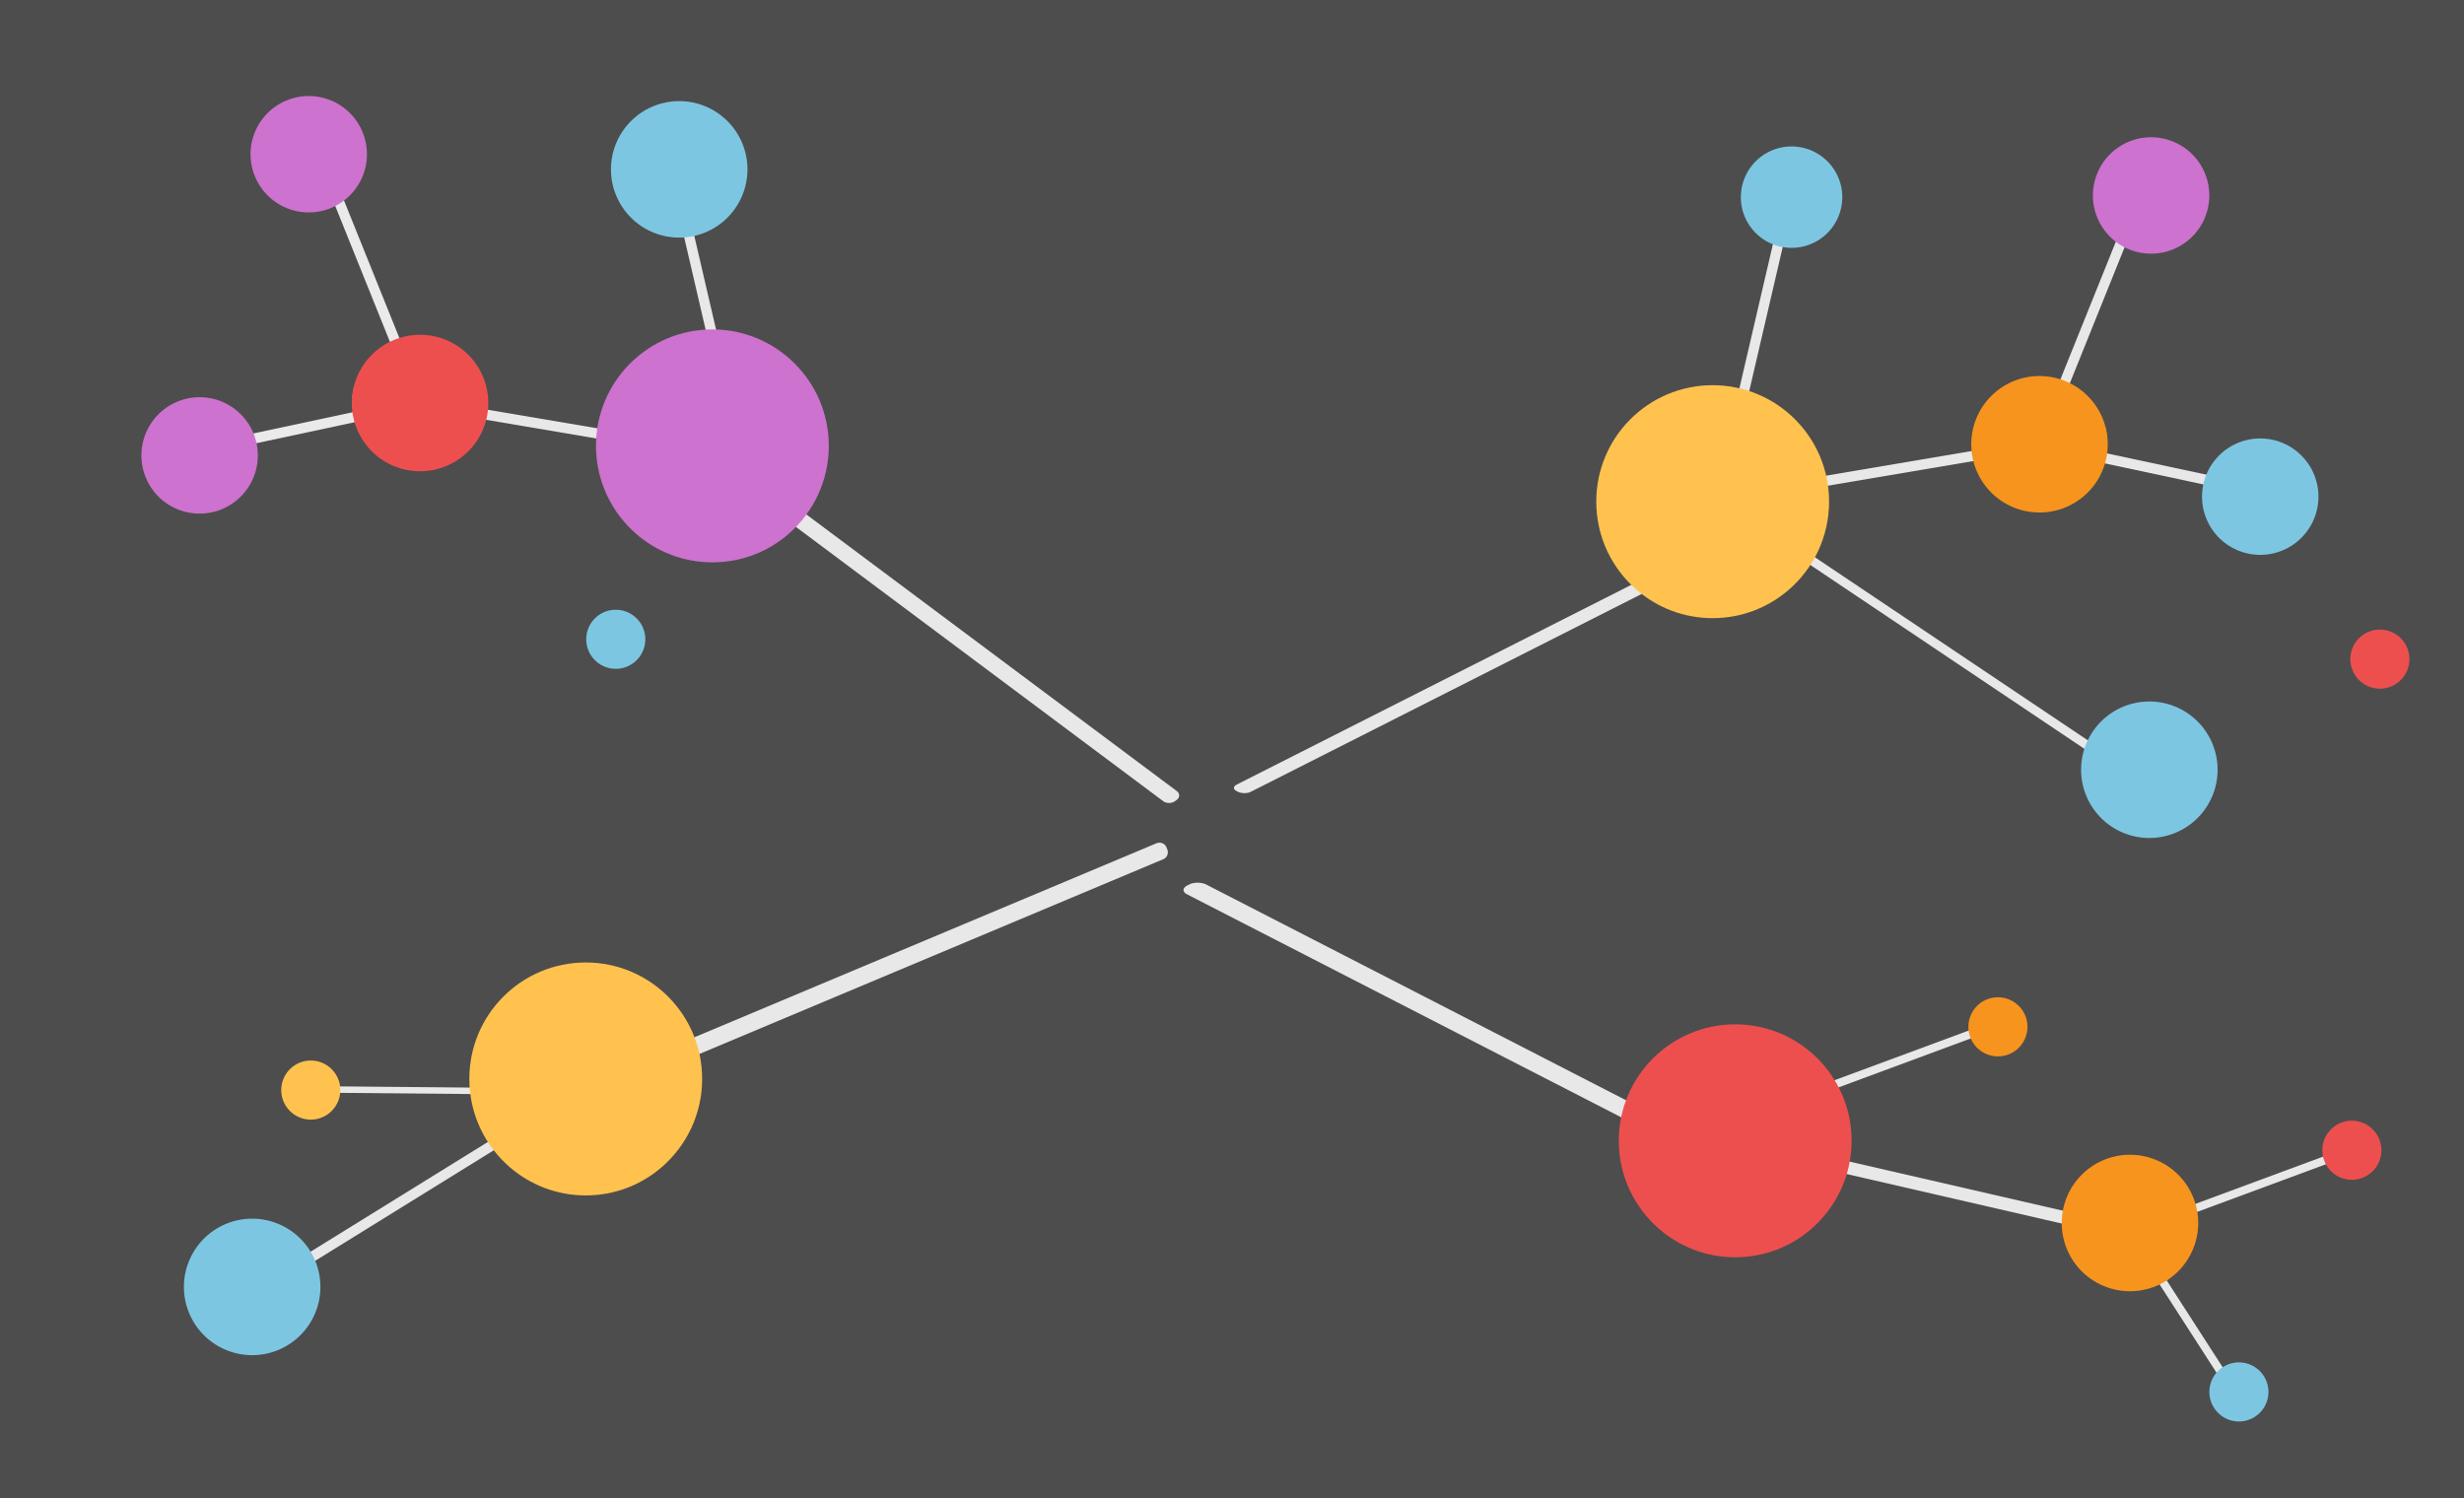 <?xml version="1.0" encoding="utf-8"?>
<svg id="master-artboard" viewBox="0 0 1693.328 1029.849" version="1.1" xmlns="http://www.w3.org/2000/svg" x="0px" y="0px" style="enable-background:new 0 0 1400 980;" width="1693.328px" height="1029.849px">

<path d="M 815.2 598.5 A 121.7 121.7 0 0 1 693.5 720.2 A 121.7 121.7 0 0 1 571.8 598.5 A 121.7 121.7 0 0 1 693.5 476.8 A 121.7 121.7 0 0 1 815.2 598.5 Z" class="st19" style="fill: none;" transform="matrix(1, 0, 0, 1, 256.976, -25.403)"/>
<path d="M 297.743 205.643" style="fill-opacity: 1; stroke: rgb(234, 234, 234); stroke-opacity: 1; stroke-width: 7; paint-order: fill;" transform="matrix(1, 0, 0, 1, 46.976, -25.403)"/><path d="M 123.905 370.271" style="fill: rgb(205, 114, 206); fill-opacity: 1; stroke: rgb(0, 0, 0); stroke-opacity: 1; stroke-width: 0; paint-order: fill;" transform="matrix(1, 0, 0, 1, 46.976, -25.403)"/><rect id="ee-background" x="0" y="0" width="1693.328" height="1029.849" style="fill: rgb(77, 77, 77); fill-opacity: 1; pointer-events: none;" transform="matrix(1, 0, 0, 1, 0, 0)"/><path d="M 878.8 578.7 A 20.3 20.3 0 0 1 858.5 599 A 20.3 20.3 0 0 1 838.2 578.7 A 20.3 20.3 0 0 1 858.5 558.4 A 20.3 20.3 0 0 1 878.8 578.7 Z" class="st5" style="fill: rgb(237, 79, 79);" transform="matrix(1, 0, 0, 1, 777.023, -125.698)"/><path class="st6" d="M446.3,827.6l0.8,0.8c1.1,1.1,3,1.1,4.2,0L610.7,669c1.1-1.1,1.1-3,0-4.2l-0.8-0.8c-1.1-1.1-3-1.1-4.2,0&#10;&#9;&#9;&#9;&#9;L446.3,823.4C445.2,824.5,445.2,826.4,446.3,827.6z" style="fill: rgb(232, 232, 232); fill-opacity: 1;" transform="matrix(-0.167, 0.773, -0.773, -0.167, 2156.305, 604.689)"/><path d="M 850.8 719.2 A 20.3 20.3 0 0 1 830.5 739.5 A 20.3 20.3 0 0 1 810.2 719.2 A 20.3 20.3 0 0 1 830.5 698.9 A 20.3 20.3 0 0 1 850.8 719.2 Z" transform="matrix(0.707, -0.707, 0.707, 0.707, 443.005, 1035.331)" class="st3" style="fill: rgb(125, 198, 226);"/><path class="st6" d="M446.3,827.6l0.8,0.8c1.1,1.1,3,1.1,4.2,0L610.7,669c1.1-1.1,1.1-3,0-4.2l-0.8-0.8c-1.1-1.1-3-1.1-4.2,0&#10;&#9;&#9;&#9;&#9;L446.3,823.4C445.2,824.5,445.2,826.4,446.3,827.6z" style="fill: rgb(232, 232, 232); fill-opacity: 1;" transform="matrix(0.718, 0.33, -0.33, 0.718, 1163.899, 21.739)"/><path d="M 713.8 421.9 A 20.3 20.3 0 0 1 693.5 442.2 A 20.3 20.3 0 0 1 673.2 421.9 A 20.3 20.3 0 0 1 693.5 401.6 A 20.3 20.3 0 0 1 713.8 421.9 Z" class="st4" style="fill: rgb(247, 148, 30);" transform="matrix(1, 0, 0, 1, 679.529, 283.816)"/><path class="st6" d="M446.3,827.6l0.8,0.8c1.1,1.1,3,1.1,4.2,0L610.7,669c1.1-1.1,1.1-3,0-4.2l-0.8-0.8c-1.1-1.1-3-1.1-4.2,0&#10;&#9;&#9;&#9;&#9;L446.3,823.4C445.2,824.5,445.2,826.4,446.3,827.6z" style="fill: rgb(232, 232, 232); fill-opacity: 1;" transform="matrix(0.718, 0.33, -0.33, 0.718, 1411.12, 107.028)"/><path d="M 575.8 719.2 A 20.3 20.3 0 0 1 555.5 739.5 A 20.3 20.3 0 0 1 535.2 719.2 A 20.3 20.3 0 0 1 555.5 698.9 A 20.3 20.3 0 0 1 575.8 719.2 Z" transform="matrix(0.707, -0.707, 0.707, 0.707, 715.059, 674.798)" class="st5" style="fill: rgb(237, 79, 79);"/><path d="M 333.1 579.4 L 143.6 672.6" class="st1" style="fill: none; stroke: rgb(232, 232, 232); stroke-width: 7; stroke-miterlimit: 10;" transform="matrix(0.522, 0.285, -0.309, 0.567, 356.676, 326.496)"/><path d="M 547.9 578.7 A 20.3 20.3 0 0 1 527.6 599 A 20.3 20.3 0 0 1 507.3 578.7 A 20.3 20.3 0 0 1 527.6 558.4 A 20.3 20.3 0 0 1 547.9 578.7 Z" class="st7" style="fill: rgb(255, 194, 79);" transform="matrix(1, 0, 0, 1, -314.013, 170.482)"/><path d="M 1053.4 583.5 L 1253.3 515.3" class="st1" style="fill: none; stroke: rgb(232, 232, 232); stroke-width: 7; stroke-miterlimit: 10;" transform="matrix(0.815, 0.889, -0.632, 0.579, 748.477, -893.684)"/><path d="M 1287.5 510.5 A 46.9 46.9 0 0 1 1240.6 557.4 A 46.9 46.9 0 0 1 1193.7 510.5 A 46.9 46.9 0 0 1 1240.6 463.6 A 46.9 46.9 0 0 1 1287.5 510.5 Z" class="st3" style="fill: rgb(125, 198, 226);" transform="matrix(1, 0, 0, 1, 236.491, 18.524)"/><path d="M 936.3 817.2 L 1124.2 888.6" class="st1" style="fill: none; stroke: rgb(232, 232, 232); stroke-width: 7; stroke-miterlimit: 10;" transform="matrix(1.241, -0.171, 0.171, 1.241, -103.186, -67.888)"/><path d="M 1170.1 887.2 A 46.9 46.9 0 0 1 1123.2 934.1 A 46.9 46.9 0 0 1 1076.3 887.2 A 46.9 46.9 0 0 1 1123.2 840.3 A 46.9 46.9 0 0 1 1170.1 887.2 Z" class="st4" style="fill: rgb(247, 148, 30);" transform="matrix(1, 0, 0, 1, 340.58, -46.659)"/><path class="st6" d="M939.8,827.6l-0.8,0.8c-1.1,1.1-3,1.1-4.2,0L775.3,669c-1.1-1.1-1.1-3,0-4.2l0.8-0.8c1.1-1.1,3-1.1,4.2,0&#10;&#9;&#9;&#9;&#9;l159.4,159.4C940.9,824.5,940.9,826.4,939.8,827.6z" style="fill: rgb(232, 232, 232); stroke: rgb(232, 232, 232);" transform="matrix(2.304, 0, 0, 1.184, -969.898, -177.959)"/><path class="st5" d="M855.5,809.4c0,24.3,10.8,46,27.8,60.7c14,12.1,32.2,19.4,52.2,19.4s38.2-7.3,52.2-19.4&#10;&#9;&#9;&#9;c17-14.7,27.8-36.4,27.8-60.7c0-44.2-35.8-80-80-80C891.4,729.4,855.5,765.2,855.5,809.4z" style="fill: rgb(237, 79, 79);" transform="matrix(1, 0, 0, 1, 256.976, -25.403)"/><path d="M 1218.3 128.5 L 1148.3 302.4 L 1296.2 334" class="st1" style="fill: none; stroke: rgb(232, 232, 232); stroke-width: 7; stroke-miterlimit: 10;" transform="matrix(1, 0, 0, 1, 253.495, 2.937)"/><path d="M 171.7 128.5 L 241.7 302.4 L 93.8 334" class="st1" style="fill: none; stroke: rgb(234, 234, 234); stroke-width: 7; stroke-miterlimit: 10;" transform="matrix(1, 0, 0, 1, 46.976, -25.403)"/><path d="M 453.5 817.2 L 265.6 888.6" class="st1" style="fill: rgb(232, 232, 232); stroke: rgb(232, 232, 232); stroke-width: 7; stroke-miterlimit: 10;" transform="matrix(0.982, -0.19, 0.19, 0.982, -232.926, 52.581)"/><path d="M 195.7 294.9 L 462 340 L 415.5 139.9" class="st1" style="fill: none; stroke: rgb(232, 232, 232); stroke-width: 7; stroke-miterlimit: 10;" transform="matrix(1, 0, 0, 1, 46.976, -25.403)"/><path class="st6" d="M466.9,351.3l-0.8,0.8c-1.1,1.1-1.1,3,0,4.2l159.4,159.4c1.1,1.1,3,1.1,4.2,0l0.8-0.8c1.1-1.1,1.1-3,0-4.2&#10;&#9;&#9;&#9;&#9;L471.1,351.3C469.9,350.1,468,350.1,466.9,351.3z" style="fill: rgb(232, 232, 232);" transform="matrix(1.864, 0, 0, 1.392, -366.413, -167.133)"/><path d="M 595.5 460.5 A 20.3 20.3 0 0 1 575.2 480.8 A 20.3 20.3 0 0 1 554.9 460.5 A 20.3 20.3 0 0 1 575.2 440.2 A 20.3 20.3 0 0 1 595.5 460.5 Z" transform="matrix(0.707, -0.707, 0.707, 0.707, -309.057, 520.46)" class="st3" style="fill: rgb(125, 198, 226);"/><path class="st2" d="M542.6,341.8c0,24.3-10.8,46-27.8,60.7c-14,12.1-32.2,19.4-52.2,19.4c-19.9,0-38.2-7.3-52.2-19.4&#10;&#9;&#9;&#9;c-17-14.7-27.8-36.4-27.8-60.7c0-44.2,35.8-80,80-80C506.7,261.8,542.6,297.6,542.6,341.8z" style="fill: rgb(205, 114, 206);" transform="matrix(1, 0, 0, 1, 26.976, -35.403)"/><path class="st6" d="M446.3,827.6l0.8,0.8c1.1,1.1,3,1.1,4.2,0L610.7,669c1.1-1.1,1.1-3,0-4.2l-0.8-0.8c-1.1-1.1-3-1.1-4.2,0&#10;&#9;&#9;&#9;&#9;L446.3,823.4C445.2,824.5,445.2,826.4,446.3,827.6z" style="fill: rgb(232, 232, 232);" transform="matrix(1.559, 0.637, -0.637, 1.559, 273.656, -841.535)"/><path class="st7" d="M530.5,809.4c0,24.3-10.8,46-27.8,60.7c-14,12.1-32.2,19.4-52.2,19.4c-19.9,0-38.2-7.3-52.2-19.4&#10;&#9;&#9;&#9;&#9;c-17-14.7-27.8-36.4-27.8-60.7c0-44.2,35.8-80,80-80C494.7,729.4,530.5,765.2,530.5,809.4z" style="fill: rgb(255, 194, 79);" transform="matrix(1, 0, 0, 1, -47.964, -67.914)"/><path d="M 288.6 302.4 A 46.9 46.9 0 0 1 241.7 349.3 A 46.9 46.9 0 0 1 194.8 302.4 A 46.9 46.9 0 0 1 241.7 255.5 A 46.9 46.9 0 0 1 288.6 302.4 Z" class="st5" style="fill: rgb(237, 79, 79);" transform="matrix(1, 0, 0, 1, 46.976, -25.403)"/><path d="M 205.2 131.4 A 40 40 0 0 1 165.2 171.4 A 40 40 0 0 1 125.2 131.4 A 40 40 0 0 1 165.2 91.4 A 40 40 0 0 1 205.2 131.4 Z" class="st2" style="fill: rgb(205, 114, 206);" transform="matrix(1, 0, 0, 1, 46.976, -25.403)"/><path d="M 130.2 338.4 A 40 40 0 0 1 90.2 378.4 A 40 40 0 0 1 50.2 338.4 A 40 40 0 0 1 90.2 298.4 A 40 40 0 0 1 130.2 338.4 Z" class="st2" style="fill: rgb(205, 114, 206);" transform="matrix(1, 0, 0, 1, 46.976, -25.403)"/><path d="M 313.5 887.2 A 46.9 46.9 0 0 1 266.6 934.1 A 46.9 46.9 0 0 1 219.7 887.2 A 46.9 46.9 0 0 1 266.6 840.3 A 46.9 46.9 0 0 1 313.5 887.2 Z" class="st3" style="fill: rgb(125, 198, 226);" transform="matrix(1, 0, 0, 1, -93.309, -2.731)"/><path d="M 466.7 141.8 A 46.9 46.9 0 0 1 419.8 188.7 A 46.9 46.9 0 0 1 372.9 141.8 A 46.9 46.9 0 0 1 419.8 94.9 A 46.9 46.9 0 0 1 466.7 141.8 Z" class="st3" style="fill: rgb(125, 198, 226);" transform="matrix(1, 0, 0, 1, 46.976, -25.403)"/><path d="M 1339.8 338.4 A 40 40 0 0 1 1299.8 378.4 A 40 40 0 0 1 1259.8 338.4 A 40 40 0 0 1 1299.8 298.4 A 40 40 0 0 1 1339.8 338.4 Z" class="st3" style="fill: rgb(125, 198, 226);" transform="matrix(1, 0, 0, 1, 253.495, 2.937)"/><path d="M 1264.8 131.4 A 40 40 0 0 1 1224.8 171.4 A 40 40 0 0 1 1184.8 131.4 A 40 40 0 0 1 1224.8 91.4 A 40 40 0 0 1 1264.8 131.4 Z" class="st2" style="fill: rgb(205, 114, 206);" transform="matrix(1, 0, 0, 1, 253.495, 2.937)"/><path d="M 1194.1 294.9 L 927.8 340 L 974.3 139.9" class="st1" style="fill: none; stroke: rgb(232, 232, 232); stroke-width: 7; stroke-miterlimit: 10;" transform="matrix(1, 0, 0, 1, 253.495, 2.937)"/><path d="M 1017 141.8 A 46.9 46.9 0 0 1 970.1 188.7 A 46.9 46.9 0 0 1 923.2 141.8 A 46.9 46.9 0 0 1 970.1 94.9 A 46.9 46.9 0 0 1 1017 141.8 Z" class="st3" style="fill: rgb(125, 198, 226);" transform="matrix(0.743, 0, 0, 0.743, 510.425, 30.143)"/><path d="M 1195 302.4 A 46.9 46.9 0 0 1 1148.1 349.3 A 46.9 46.9 0 0 1 1101.2 302.4 A 46.9 46.9 0 0 1 1148.1 255.5 A 46.9 46.9 0 0 1 1195 302.4 Z" class="st4" style="fill: rgb(247, 148, 30);" transform="matrix(1, 0, 0, 1, 253.495, 2.937)"/><path d="M 423.527 443.365 L 494.378 297.412" style="fill: rgb(125, 198, 226); fill-opacity: 1; stroke: rgb(0, 0, 0); stroke-opacity: 1; stroke-width: 0; paint-order: fill;"/><path class="st6" d="M919.2,351.3l0.8,0.8c1.1,1.1,1.1,3,0,4.2L760.6,515.7c-1.1,1.1-3,1.1-4.2,0l-0.8-0.8c-1.1-1.1-1.1-3,0-4.2&#10;&#9;&#9;&#9;&#9;L915,351.3C916.2,350.1,918,350.1,919.2,351.3z" style="fill: rgb(232, 232, 232); stroke: rgb(232, 232, 232);" transform="matrix(1.705, 0, 0, 0.863, -438.053, 98.929)"/><path class="st7" d="M843.5,341.8c0,24.3,10.8,46,27.8,60.7c14,12.1,32.2,19.4,52.2,19.4c19.9,0,38.2-7.3,52.2-19.4&#10;&#9;&#9;&#9;c17-14.7,27.8-36.4,27.8-60.7c0-44.2-35.8-80-80-80C879.3,261.8,843.5,297.6,843.5,341.8z" style="fill: rgb(255, 194, 79);" transform="matrix(1, 0, 0, 1, 253.495, 2.937)"/></svg>
